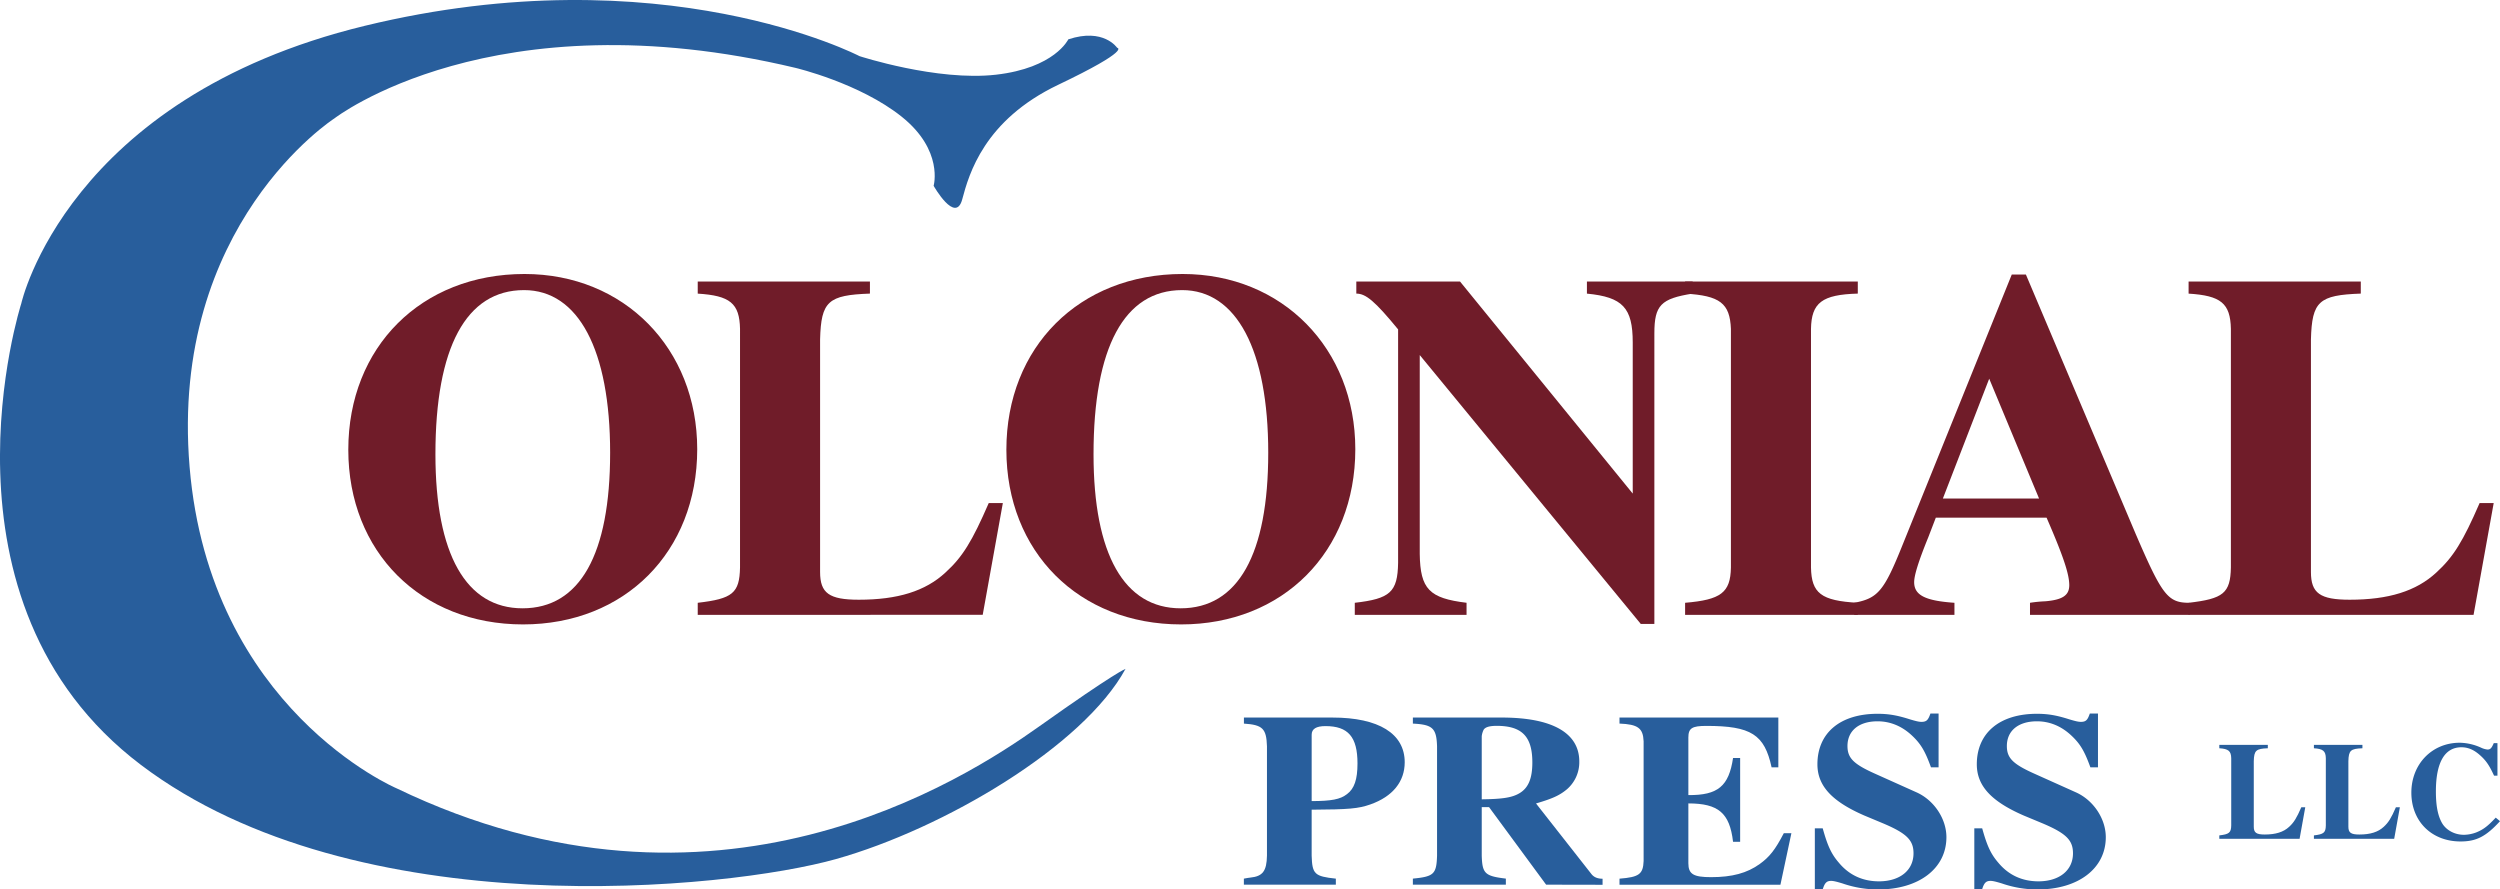 <svg xmlns="http://www.w3.org/2000/svg" viewBox="0 0 1762.64 627.12"><defs><style>.cls-1{fill:#285e9c;}.cls-2{fill:#701c29;}</style></defs><g id="Layer_2" data-name="Layer 2"><g id="Layer_1-2" data-name="Layer 1"><path class="cls-1" d="M606,39.58S467.19-32.82,257.12,18.22,15,214,15,214-52.64,424.11,99.28,539.23s414.19,87.82,490.15,66.46,174.46-79.52,204.13-134.11c0,0-7.12,2.37-60.53,40.35S504,663.84,279.67,555.84c0,0-131.74-55.78-146-226.68S235.76,83.49,235.76,83.49,347.32-3.15,561,47.89c0,0,45.09,10.68,74.77,34.41S658.26,131,658.26,131s15.43,27.3,20.18,9.5,15.43-55.78,67.65-80.71,41.54-26.11,41.54-26.11-9.5-14.24-34.42-5.93c0,0-9.49,20.18-51,24.92S606,39.58,606,39.58Z"/><path class="cls-2" d="M491.58,316.71c0,72.42-51.12,123.54-122.82,123.54-72.07,0-123.19-51.12-123.19-123.18,0-72.42,51.48-123.89,124.25-123.89C440.11,193.18,491.58,245.72,491.58,316.71ZM307,320.26c0,70.65,21.65,108.63,61.41,108.63,40.47,0,61.77-38,61.77-109.69,0-72.42-22.36-114.66-60.7-114.66C328.64,204.54,307,245,307,320.26Z"/><path class="cls-2" d="M491.94,433.51V425c24.5-2.84,29.47-6.75,29.82-24.85V231.87c-.35-18.1-7.1-23.43-29.82-24.85V198.5H613.35V207c-29.46,1.07-34.43,5.33-35.14,32.31v164c0,14.91,6.39,19.53,27.33,19.53,27.34,0,46.86-6,61.06-19.17,12.07-11,18.81-22,30.53-49h9.94l-14.2,78.81Z"/><path class="cls-2" d="M955.57,316.71c0,72.42-51.12,123.54-122.83,123.54-72.07,0-123.19-51.12-123.19-123.18,0-72.42,51.48-123.89,124.25-123.89C904.09,193.18,955.57,245.72,955.57,316.71ZM771,320.26c0,70.65,21.65,108.63,61.41,108.63,40.47,0,61.77-38,61.77-109.69,0-72.42-22.36-114.66-60.7-114.66C792.62,204.54,771,245,771,320.26Z"/><path class="cls-2" d="M985.74,396.94V232.23C969.41,212.35,963,207,956.28,207V198.5h73.13L1151.17,348V241.46c0-24.5-7.1-32-32.3-34.44V198.5h74.55V207c-22.37,3.55-27,8.17-27,28V439.9h-9.59L1001,250.33V390.55c.35,24.85,6.74,31.24,33,34.44v8.52h-78.8V425C980.07,422.15,985.39,417.53,985.74,396.94Z"/><path class="cls-2" d="M1188.09,433.51V425c25.2-2.13,32-7.1,32.3-24.85V231.87c-.71-18.1-7.81-23.43-32.3-24.85V198.5h121.76V207c-25.2.71-32.66,6.39-33,24.85V400.14c.35,18.1,7.1,23.43,33,24.85v8.52Z"/><path class="cls-2" d="M1431.26,433.51V425a97.67,97.67,0,0,1,11-1.07c12.07-1.06,16.69-4.26,16.69-11.36,0-7.81-4.26-20.59-16-47.57h-78.1l-5.32,13.85c-7.1,17.39-9.94,27-9.94,31.59,0,9.23,7.81,13.14,28.4,14.56v8.52h-70.65V425c16.69-3.2,21-8.17,34.08-40.83l77-190.63h9.94l77.38,182.82c18.82,43.67,22.72,48.64,38,48.64v8.52ZM1402.5,267l-32.66,84.48h67.81Z"/><path class="cls-2" d="M1543.08,433.51V425c24.49-2.84,29.46-6.75,29.82-24.85V231.87c-.36-18.1-7.1-23.43-29.82-24.85V198.5h121.41V207c-29.47,1.07-34.44,5.33-35.15,32.31v164c0,14.91,6.39,19.53,27.34,19.53,27.33,0,46.86-6,61.06-19.17,12.07-11,18.81-22,30.53-49h9.93L1744,433.51Z"/><path class="cls-1" d="M881.58,618.75c8.73-.89,11.5-4.63,11.7-15.48V526.18c-.4-12.46-3-15.13-16.25-16v-4.27h62.43c32.71,0,50.94,11.39,50.94,31.51,0,13.7-8.52,24.21-24.18,29.73-8.52,3-15.06,3.56-41.43,3.73v32.41c.4,13,2,14.59,17.05,16.2v4.27H877v-4.27C879,619.11,881,618.75,881.58,618.75Zm68-58.74c5.35-3.92,7.53-10.51,7.53-21.72,0-18.7-6.54-26.35-22.59-26.35-6.54,0-9.72,2-9.72,6.05v46.82C938.67,564.81,945,563.57,949.57,560Z"/><path class="cls-1" d="M1090.1,623.74l-40.23-54.66h-5.16v34.19c.4,12.63,2.18,14.41,17,16.2v4.27H996.15v-4.27c14.87-1.43,16.65-3.21,17.05-16.2V526.18c-.4-12.82-3.17-15.31-17.05-16v-4.27h62.64c35.67,0,54.7,10.86,54.7,31a25.2,25.2,0,0,1-8.72,19.58c-5.35,4.45-10.31,6.59-21.8,10l39,49.67c1.78,2.32,4.36,3.39,7.93,3.39v4.27Zm-18.83-64.45c6.35-3.74,9.12-10.5,9.12-21.72,0-18.33-7.33-25.81-25.17-25.81-5,0-7.93.89-9.12,2.67a13.88,13.88,0,0,0-1.39,4.63v44.51C1059.58,563.39,1066.12,562.32,1071.27,559.29Z"/><path class="cls-1" d="M1253.83,505.89V541h-4.76c-5-23.15-14.47-29.2-46-29.2-10.1,0-12.68,1.6-12.68,8.19v40.59c20.81.18,28.54-6.23,31.51-26.17h5v59.1h-5c-2.37-20.29-10.3-27.06-31.51-27.06v42.2c0,7.65,3.57,9.79,16,9.79,14.87,0,25.37-2.85,34.29-9.26,6.94-5,10.91-10,17-21.72h5.35l-7.73,36.32H1141.84v-4.27c13.87-1.07,16.65-3.21,17-12.47V522.62c-.39-9.26-4-11.93-17-12.46v-4.27Z"/><path class="cls-1" d="M1347.78,518.35c-6.94-6.41-15.07-9.79-24-9.79-13.08,0-21.21,6.58-21.21,17.44,0,8.55,4.37,12.82,20,19.76l28.55,12.82c12.48,5.52,21.21,18.69,21.21,31.69,0,22.07-19.43,36.85-48.17,36.85a76.78,76.78,0,0,1-25.17-4.27c-4.17-1.25-6.35-1.78-7.93-1.78-3.17,0-4.56,1.42-5.95,6h-5.55V584h5.55c3.37,12.1,5.95,18,11.5,24.39,7.13,8.54,16.65,13,28.14,13,14.87,0,24.38-7.83,24.38-19.76,0-9.25-4.75-14.06-21.6-21.18L1314.48,575c-23-10-33.1-21-33.1-36.14,0-22.07,16-35.6,42.41-35.6,7.73,0,13.88,1.06,22.8,3.91,4.16,1.25,6.34,1.78,8.12,1.78,3.57,0,4.76-1.24,6.35-5.87h5.75V541h-5.36C1357.29,529.56,1354.32,524.4,1347.78,518.35Z"/><path class="cls-1" d="M1460.16,518.35c-6.93-6.41-15.06-9.79-24-9.79-13.08,0-21.21,6.58-21.21,17.44,0,8.55,4.36,12.82,20,19.76l28.54,12.82c12.49,5.52,21.21,18.69,21.21,31.69,0,22.07-19.42,36.85-48.16,36.85a76.84,76.84,0,0,1-25.18-4.27c-4.16-1.25-6.34-1.78-7.93-1.78-3.17,0-4.55,1.42-5.94,6H1392V584h5.55c3.37,12.1,5.94,18,11.49,24.39,7.14,8.54,16.65,13,28.15,13,14.87,0,24.38-7.83,24.38-19.76,0-9.25-4.76-14.06-21.6-21.18L1426.86,575c-23-10-33.1-21-33.1-36.14,0-22.07,16.06-35.6,42.42-35.6,7.73,0,13.87,1.06,22.79,3.91,4.17,1.25,6.35,1.78,8.13,1.78,3.57,0,4.76-1.24,6.34-5.87h5.75V541h-5.35C1469.68,529.56,1466.7,524.4,1460.16,518.35Z"/><path class="cls-1" d="M1564.74,591.38V589c6.9-.8,8.3-1.9,8.4-7V534.57c-.1-5.09-2-6.6-8.4-7v-2.4h34.2v2.4c-8.3.3-9.7,1.5-9.9,9.11v46.2c0,4.2,1.8,5.5,7.7,5.5,7.7,0,13.2-1.7,17.2-5.4,3.4-3.1,5.3-6.2,8.6-13.8h2.8l-4,22.2Z"/><path class="cls-1" d="M1631.44,591.38V589c6.9-.8,8.3-1.9,8.4-7V534.57c-.1-5.09-2-6.6-8.4-7v-2.4h34.2v2.4c-8.3.3-9.7,1.5-9.9,9.11v46.2c0,4.2,1.8,5.5,7.7,5.5,7.7,0,13.2-1.7,17.2-5.4,3.4-3.1,5.3-6.2,8.6-13.8h2.8l-4,22.2Z"/><path class="cls-1" d="M1734.84,593.28c-20.4,0-34.7-14.2-34.7-34.4s14.6-35.21,34.1-35.21a37.74,37.74,0,0,1,15.1,3.5,13.79,13.79,0,0,0,4.5,1.3c2,0,2.9-1,4.4-4.5h2.6v22.91h-2.4c-3.4-7.4-5.7-10.7-10-14.51s-8.4-5.5-13-5.5c-11.8,0-18,10.7-18,31.11,0,9.9,1.3,16.9,4.2,22.1s9,8.5,15.5,8.5a25.42,25.42,0,0,0,8.8-1.7c4.9-2,8-4.3,13.7-10.4l3,2.5C1752.74,589.78,1746,593.28,1734.84,593.28Z"/></g></g></svg>